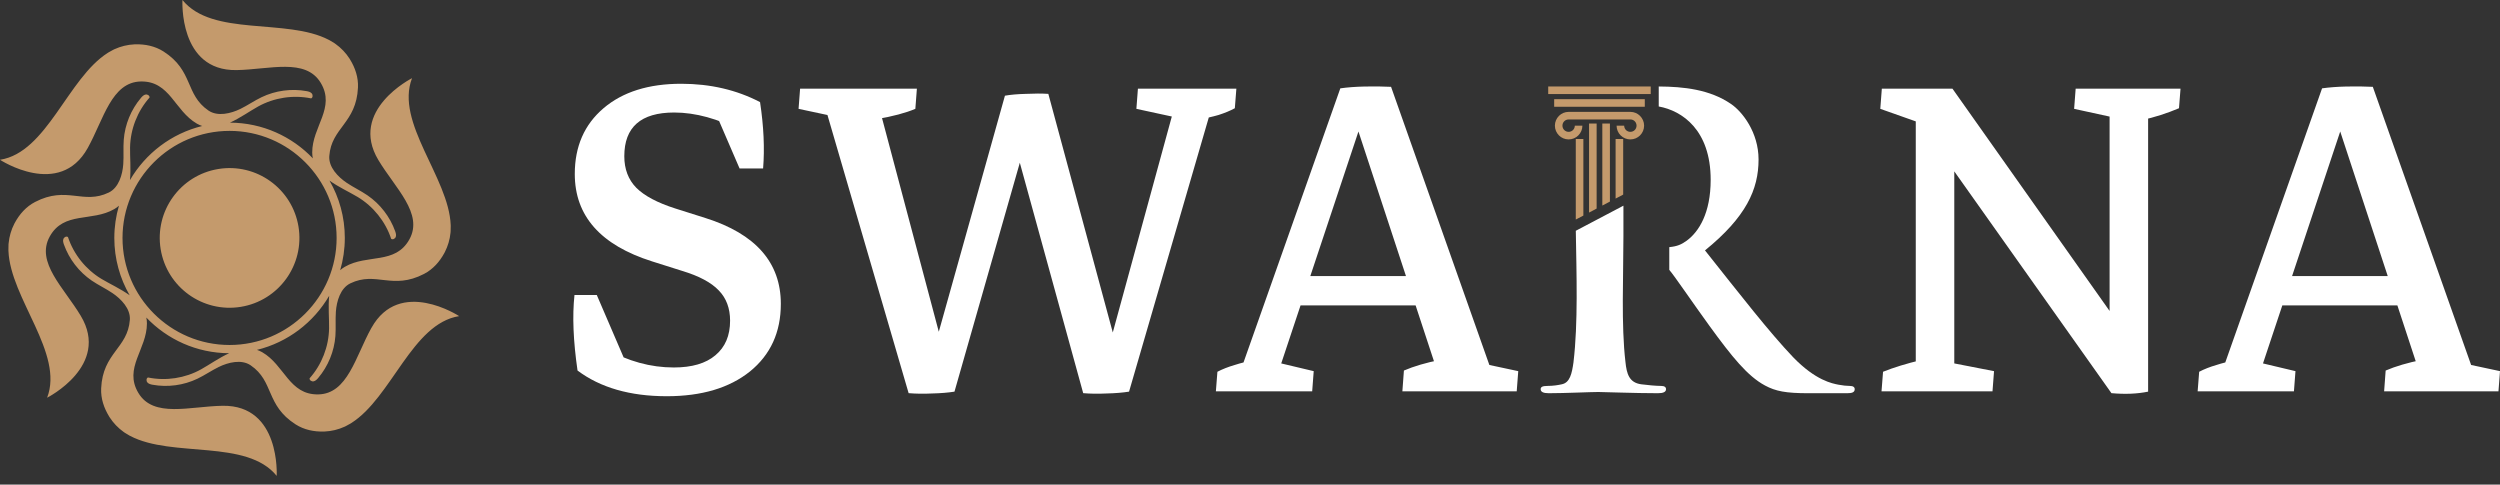 <svg width="227" height="44" viewBox="0 0 227 44" fill="none" xmlns="http://www.w3.org/2000/svg">
<rect x="0" y="0" width="227" height="44" fill="#333333" stroke="none"/>
<path d="M215.452 7.884L224.585 33.728L223.364 32.923L227 33.7L226.861 35.532H216.479L216.618 33.645C217.525 33.256 218.626 32.932 219.922 32.673L219.561 33.45L211.788 9.799L210.844 8.022C211.492 7.93 212.232 7.874 213.065 7.856C213.898 7.837 214.693 7.847 215.452 7.884ZM213.787 8.05L205.237 33.728L205.042 32.895L208.429 33.7L208.29 35.532H199.546L199.685 33.756C200.147 33.515 200.666 33.312 201.239 33.145C201.813 32.96 202.405 32.812 203.016 32.701L201.767 33.728L210.844 8.022L213.787 8.05ZM205.931 27.732L206.847 25.067H218.645L219.588 27.732H205.931Z" fill="white"/>
<path d="M191.718 35.699L174.174 10.938L177.283 8.051L194.827 32.868L195.049 35.561C194.068 35.764 192.958 35.81 191.718 35.699ZM173.952 35.117V8.439L177.449 10.077V35.117H173.952ZM177.671 12.825L174.423 11.188L170.731 9.883L170.87 8.051H177.283L177.671 12.825ZM195.049 35.561L191.551 34.312V8.439H195.049V35.561ZM170.842 35.533L170.981 33.756C171.944 33.368 173.119 33.007 174.507 32.674L173.952 34.756V30.869H177.449V34.756L176.922 32.896L181.058 33.701L180.919 35.533H170.842ZM197.991 8.051L197.853 9.827C196.761 10.29 195.632 10.651 194.466 10.91L195.049 8.828V12.714H191.551V8.828L192.023 10.688L188.331 9.883L188.47 8.051H197.991Z" fill="white"/>
<path d="M126.309 7.884L135.442 33.728L134.22 32.923L137.857 33.7L137.718 35.532H127.336L127.475 33.645C128.381 33.256 129.483 32.932 130.778 32.673L130.417 33.45L122.644 9.799L121.701 8.022C122.348 7.93 123.089 7.874 123.921 7.856C124.754 7.837 125.55 7.847 126.309 7.884ZM124.643 8.05L116.093 33.728L115.899 32.895L119.285 33.7L119.147 35.532H110.402L110.541 33.756C111.004 33.515 111.522 33.312 112.096 33.145C112.669 32.96 113.262 32.812 113.872 32.701L112.623 33.728L121.701 8.022L124.643 8.05ZM116.787 27.732L117.703 25.067H129.501L130.445 27.732H116.787Z" fill="white"/>
<path d="M82.503 35.699L74.953 9.827L76.285 10.688L72.51 9.883L72.649 8.051H83.253L83.114 9.883C82.244 10.253 81.06 10.568 79.561 10.827L79.894 9.994L86.112 33.395L86.667 35.561C86.094 35.653 85.418 35.709 84.641 35.727C83.882 35.764 83.169 35.755 82.503 35.699ZM86.667 35.561L83.836 35.144L91.248 8.689L94.329 8.717L86.667 35.561ZM98.354 35.699L91.414 10.466L91.248 8.689C91.766 8.597 92.404 8.541 93.163 8.523C93.922 8.486 94.597 8.486 95.189 8.523L101.907 33.395L102.518 35.561C101.944 35.653 101.269 35.709 100.492 35.727C99.714 35.764 99.002 35.755 98.354 35.699ZM102.518 35.561L99.686 35.144L106.599 9.855L106.904 10.688L103.184 9.883L103.323 8.051H112.262L112.123 9.827C111.716 10.05 111.225 10.253 110.652 10.438C110.078 10.605 109.458 10.743 108.792 10.854L109.985 9.883L102.518 35.561Z" fill="white"/>
<path d="M60.546 35.977C57.215 35.977 54.513 35.2 52.44 33.645C52.051 30.962 51.959 28.676 52.163 26.788H54.189L57.187 33.756L55.022 31.674C57.02 32.803 59.075 33.367 61.184 33.367C62.832 33.367 64.09 32.997 64.96 32.257C65.848 31.517 66.292 30.471 66.292 29.12C66.292 27.991 65.95 27.075 65.265 26.372C64.58 25.65 63.47 25.058 61.934 24.595L59.214 23.735C54.531 22.254 52.19 19.608 52.19 15.796C52.19 13.297 53.06 11.308 54.8 9.827C56.539 8.347 58.89 7.606 61.851 7.606C64.497 7.606 66.885 8.162 69.013 9.272C69.346 11.474 69.438 13.482 69.29 15.296H67.153L64.71 9.633L67.375 11.909C65.21 10.78 63.155 10.216 61.212 10.216C58.196 10.216 56.687 11.539 56.687 14.185C56.687 15.351 57.048 16.305 57.77 17.045C58.51 17.785 59.695 18.414 61.323 18.932L64.044 19.793C68.615 21.236 70.9 23.837 70.9 27.593C70.9 30.166 69.966 32.211 68.097 33.728C66.228 35.227 63.711 35.977 60.546 35.977Z" fill="white"/>
<path d="M33.724 29.771C32.275 32.378 31.569 35.768 28.892 35.812C26.254 35.857 25.846 33.158 23.813 31.984C23.653 31.892 23.493 31.823 23.331 31.769C26.124 31.085 28.478 29.279 29.89 26.857C29.789 27.864 29.894 28.944 29.88 29.814C29.853 31.472 29.213 33.114 28.111 34.352C28.088 34.527 28.298 34.659 28.471 34.627C28.643 34.594 28.776 34.457 28.89 34.323C29.792 33.258 30.348 31.905 30.454 30.513C30.51 29.778 30.445 29.039 30.497 28.304C30.563 27.368 30.899 26.168 31.814 25.727C34.15 24.602 35.617 26.367 38.502 24.872C39.324 24.447 39.923 23.753 40.335 22.995C40.353 22.965 40.369 22.934 40.385 22.903C40.67 22.35 40.848 21.744 40.907 21.125C40.911 21.086 40.914 21.047 40.916 21.009C40.927 20.85 40.93 20.69 40.926 20.529C40.926 20.494 40.924 20.458 40.923 20.423C40.745 16.106 35.859 11.13 37.412 7.098C37.412 7.098 31.642 10.004 34.355 14.532C35.889 17.091 38.472 19.396 37.172 21.737C35.892 24.044 33.351 23.048 31.317 24.222C31.158 24.314 31.016 24.418 30.889 24.532C31.161 23.602 31.309 22.619 31.309 21.603C31.309 19.708 30.801 17.93 29.916 16.395C30.738 16.987 31.725 17.436 32.472 17.883C33.894 18.736 34.996 20.11 35.518 21.684C35.658 21.791 35.877 21.676 35.935 21.509C35.993 21.343 35.94 21.161 35.881 20.994C35.411 19.681 34.516 18.523 33.364 17.735C32.756 17.319 32.083 17.006 31.473 16.593C30.695 16.067 29.824 15.177 29.9 14.164C30.094 11.579 32.357 11.191 32.504 7.944C32.547 7.02 32.245 6.154 31.795 5.418C31.778 5.388 31.759 5.358 31.741 5.328C31.404 4.804 30.969 4.347 30.462 3.987C30.43 3.963 30.398 3.941 30.366 3.92C30.233 3.832 30.096 3.749 29.956 3.672C29.925 3.655 29.893 3.638 29.862 3.622C26.034 1.618 19.283 3.361 16.567 0C16.567 0 16.198 6.45 21.476 6.364C24.459 6.316 27.747 5.232 29.125 7.528C30.482 9.79 28.349 11.492 28.349 13.841C28.349 14.029 28.369 14.207 28.405 14.377C26.506 12.39 23.836 11.147 20.88 11.136C21.799 10.72 22.678 10.092 23.436 9.671C24.886 8.865 26.628 8.599 28.251 8.934C28.414 8.867 28.423 8.618 28.309 8.485C28.194 8.351 28.01 8.306 27.837 8.274C26.464 8.025 25.014 8.22 23.756 8.824C23.091 9.142 22.483 9.569 21.821 9.892C20.977 10.302 19.77 10.611 18.931 10.039C16.789 8.579 17.584 6.426 14.847 4.674C14.067 4.176 13.167 4.003 12.304 4.025C12.27 4.025 12.235 4.026 12.2 4.028C11.578 4.058 10.966 4.206 10.399 4.465C10.363 4.481 10.328 4.497 10.294 4.515C10.152 4.585 10.011 4.662 9.874 4.746C9.844 4.764 9.813 4.783 9.783 4.802C6.135 7.119 4.269 13.838 0 14.509C0 14.509 5.402 18.053 7.966 13.439C9.415 10.832 10.121 7.442 12.798 7.398C15.436 7.353 15.843 10.052 17.877 11.226C18.037 11.318 18.197 11.387 18.358 11.441C15.566 12.125 13.212 13.93 11.8 16.353C11.9 15.346 11.796 14.265 11.81 13.396C11.837 11.738 12.477 10.096 13.579 8.857C13.602 8.683 13.392 8.55 13.219 8.583C13.046 8.616 12.914 8.753 12.8 8.887C11.898 9.952 11.342 11.305 11.236 12.696C11.18 13.431 11.245 14.171 11.193 14.906C11.126 15.842 10.79 17.041 9.876 17.483C7.54 18.608 6.073 16.842 3.188 18.337C2.366 18.763 1.767 19.456 1.354 20.215C1.337 20.245 1.321 20.276 1.305 20.306C1.019 20.86 0.842 21.465 0.783 22.085C0.779 22.124 0.776 22.163 0.773 22.201C0.763 22.36 0.76 22.52 0.764 22.681C0.764 22.716 0.766 22.752 0.767 22.787C0.945 27.104 5.831 32.08 4.278 36.112C4.278 36.112 10.048 33.206 7.334 28.678C5.801 26.119 3.218 23.813 4.518 21.473C5.798 19.166 8.339 20.162 10.373 18.988C10.532 18.896 10.673 18.792 10.801 18.678C10.529 19.608 10.38 20.591 10.38 21.607C10.38 23.502 10.89 25.279 11.774 26.814C10.952 26.223 9.965 25.774 9.218 25.327C7.795 24.474 6.694 23.099 6.172 21.526C6.032 21.419 5.813 21.534 5.755 21.701C5.696 21.867 5.749 22.049 5.809 22.215C6.28 23.529 7.173 24.687 8.325 25.475C8.934 25.891 9.607 26.203 10.217 26.617C10.994 27.142 11.866 28.033 11.79 29.046C11.596 31.631 9.333 32.019 9.185 35.266C9.143 36.19 9.445 37.056 9.895 37.792C9.912 37.822 9.931 37.852 9.949 37.881C10.286 38.406 10.721 38.862 11.228 39.222C11.26 39.246 11.292 39.268 11.324 39.289C11.457 39.377 11.594 39.46 11.734 39.537C11.764 39.554 11.797 39.571 11.828 39.587C15.656 41.591 22.407 39.848 25.123 43.209C25.123 43.209 25.491 36.759 20.213 36.845C17.231 36.893 13.943 37.977 12.565 35.681C11.208 33.419 13.341 31.717 13.341 29.368C13.341 29.18 13.32 29.002 13.284 28.832C15.183 30.819 17.854 32.062 20.81 32.072C19.891 32.489 19.011 33.117 18.254 33.538C16.804 34.344 15.062 34.61 13.438 34.275C13.276 34.342 13.267 34.591 13.381 34.724C13.495 34.858 13.68 34.903 13.853 34.935C15.226 35.184 16.676 34.989 17.934 34.385C18.599 34.066 19.207 33.64 19.869 33.318C20.712 32.907 21.919 32.598 22.759 33.17C24.901 34.63 24.105 36.783 26.843 38.535C27.623 39.033 28.523 39.206 29.386 39.184C29.42 39.184 29.455 39.183 29.489 39.181C30.112 39.151 30.724 39.003 31.291 38.744C31.326 38.728 31.362 38.712 31.396 38.694C31.538 38.624 31.679 38.547 31.816 38.463C31.846 38.445 31.876 38.426 31.907 38.407C35.557 36.094 37.423 29.376 41.691 28.704C41.691 28.704 36.289 25.16 33.725 29.774L33.724 29.771ZM11.124 21.605C11.124 16.245 15.485 11.884 20.845 11.884C26.204 11.884 30.565 16.245 30.565 21.605C30.565 26.964 26.204 31.325 20.845 31.325C15.485 31.325 11.124 26.964 11.124 21.605Z" fill="#C49A6C"/>
<path d="M21.862 27.862C25.319 27.301 27.666 24.044 27.105 20.587C26.544 17.131 23.287 14.783 19.83 15.344C16.373 15.905 14.026 19.163 14.587 22.619C15.148 26.076 18.405 28.423 21.862 27.862Z" fill="#C49A6C"/>
<path fill-rule="evenodd" clip-rule="evenodd" d="M150.613 9.668C152.722 10.049 155.329 11.787 155.329 16.326C155.329 19.347 154.26 21.042 153.155 21.852C152.678 22.197 152.296 22.37 151.571 22.44V24.505C152.05 25.058 153.745 27.563 155.219 29.589C157.282 32.426 158.682 34.157 160.266 35.005C161.224 35.521 162.145 35.705 164.208 35.705H167.708C168.151 35.705 168.408 35.631 168.408 35.337C168.408 35.152 168.261 35.042 167.966 35.042C167.672 35.042 167.34 35.006 166.935 34.931C166.382 34.821 164.872 34.563 162.808 32.426C160.635 30.142 158.092 26.863 154.813 22.736C158.535 19.715 159.677 17.21 159.677 14.484C159.677 12.015 158.203 10.136 157.172 9.437C155.245 8.116 152.869 7.867 150.613 7.853V9.668ZM142.877 32.868C142.729 33.937 142.545 34.747 141.808 34.894C141.476 34.968 141.035 35.042 140.481 35.042C140.039 35.042 139.892 35.152 139.892 35.336C139.892 35.594 140.15 35.704 140.629 35.704C142.102 35.704 144.423 35.593 145.123 35.593C145.676 35.593 148.402 35.704 150.539 35.704C151.018 35.704 151.276 35.593 151.276 35.336C151.276 35.152 151.129 35.042 150.834 35.042C150.392 35.042 149.581 34.968 149.028 34.894C147.923 34.747 147.701 33.937 147.591 32.868C147.197 29.555 147.407 25.028 147.407 21.446V18.676L143.083 20.954C143.147 24.901 143.295 29.346 142.875 32.868H142.877Z" fill="white"/>
<path d="M149.887 7.852H140.578V8.54H149.887V7.852Z" fill="#C49A6C"/>
<path d="M149.347 9.005H141.119V9.694H149.347V9.005Z" fill="#C49A6C"/>
<path d="M143.682 11.409C143.682 11.752 143.542 12.064 143.316 12.291H143.315V12.293C143.088 12.519 142.776 12.659 142.432 12.659C142.089 12.659 141.777 12.519 141.55 12.293V12.291C141.323 12.064 141.184 11.752 141.184 11.409C141.184 11.065 141.324 10.753 141.55 10.526V10.524C141.777 10.298 142.089 10.158 142.432 10.158H148.036C148.38 10.158 148.691 10.298 148.918 10.524L148.919 10.526C149.145 10.753 149.285 11.065 149.285 11.409C149.285 11.752 149.145 12.064 148.919 12.291H148.918V12.293C148.691 12.519 148.379 12.659 148.036 12.659C147.692 12.659 147.38 12.519 147.153 12.293L147.152 12.291C146.926 12.064 146.786 11.752 146.786 11.409H147.475C147.475 11.565 147.537 11.705 147.638 11.806L147.639 11.807C147.74 11.909 147.881 11.971 148.037 11.971C148.193 11.971 148.334 11.908 148.435 11.807L148.436 11.806C148.536 11.705 148.599 11.565 148.599 11.409C148.599 11.252 148.536 11.112 148.436 11.011L148.435 11.009C148.334 10.908 148.193 10.846 148.037 10.846H142.431C142.275 10.846 142.135 10.909 142.034 11.009L142.033 11.011C141.932 11.112 141.87 11.252 141.87 11.409C141.87 11.565 141.932 11.705 142.033 11.806L142.034 11.807C142.135 11.909 142.276 11.971 142.431 11.971C142.587 11.971 142.728 11.908 142.829 11.807L142.83 11.806C142.931 11.705 142.993 11.565 142.993 11.409H143.682Z" fill="#C49A6C"/>
<path fill-rule="evenodd" clip-rule="evenodd" d="M146.697 12.621V18.032L147.385 17.669V12.621H146.697Z" fill="#C49A6C"/>
<path fill-rule="evenodd" clip-rule="evenodd" d="M145.491 11.216V18.666L146.18 18.303V11.216H145.491Z" fill="#C49A6C"/>
<path fill-rule="evenodd" clip-rule="evenodd" d="M144.286 11.216V19.301L144.974 18.938V11.216H144.286Z" fill="#C49A6C"/>
<path fill-rule="evenodd" clip-rule="evenodd" d="M143.081 12.621V19.937L143.77 19.573V12.621H143.081Z" fill="#C49A6C"/>
</svg>
